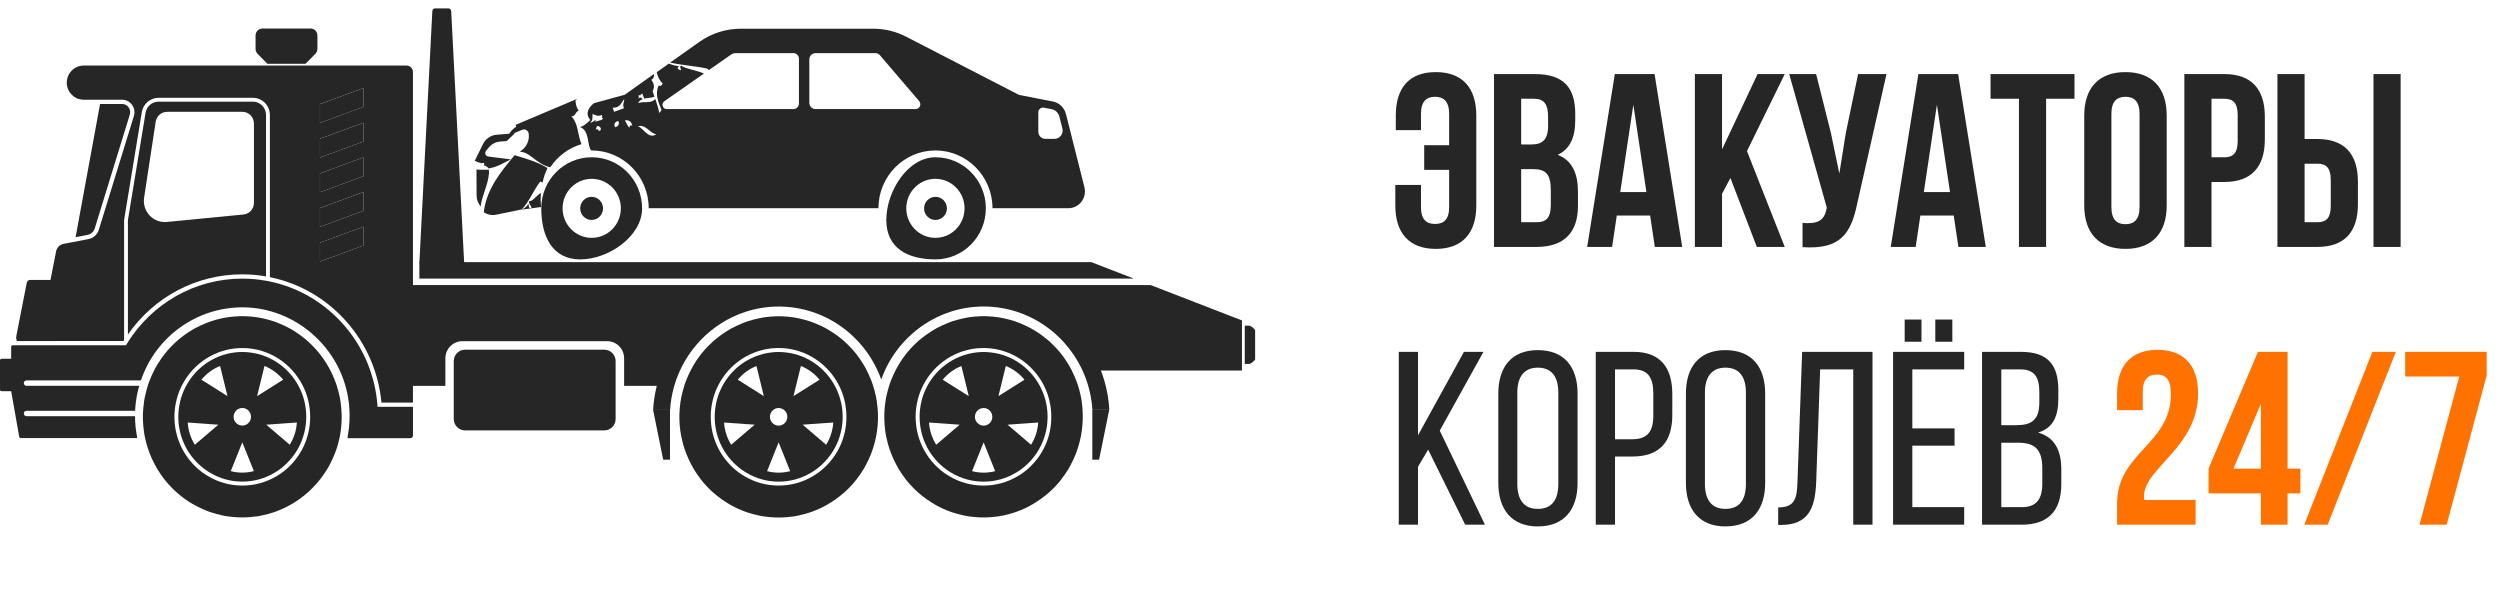 <svg width="243" height="58" viewBox="0 0 243 58" fill="none" xmlns="http://www.w3.org/2000/svg">
<path d="M135.624 17.976V19.968C135.624 22.656 136.968 24.192 139.56 24.192C142.152 24.192 143.496 22.656 143.496 19.968V11.232C143.496 8.544 142.152 7.008 139.56 7.008C136.968 7.008 135.672 8.544 135.672 11.232V12.648H138.12V11.064C138.12 9.864 138.648 9.408 139.488 9.408C140.328 9.408 140.856 9.864 140.856 11.064V14.112H138.432V16.512H140.856V20.136C140.856 21.336 140.328 21.768 139.488 21.768C138.648 21.768 138.12 21.336 138.12 20.136V17.976H135.624ZM149.202 7.2H145.218V24H149.37C152.01 24 153.378 22.608 153.378 20.016V18.648C153.378 16.872 152.826 15.6 151.41 15.048C152.586 14.496 153.114 13.392 153.114 11.664V11.064C153.114 8.472 151.938 7.2 149.202 7.2ZM149.034 16.44C150.234 16.44 150.738 16.92 150.738 18.48V19.944C150.738 21.192 150.258 21.6 149.37 21.6H147.858V16.44H149.034ZM149.13 9.6C150.066 9.6 150.474 10.128 150.474 11.328V12.264C150.474 13.608 149.874 14.04 148.89 14.04H147.858V9.6H149.13ZM160.824 7.2H156.96L154.272 24H156.696L157.152 20.952H160.392L160.848 24H163.512L160.824 7.2ZM158.76 10.176L160.032 18.672H157.488L158.76 10.176ZM170.765 24H173.477L169.805 14.688L173.477 7.2H170.837L167.381 14.52V7.2H164.741V24H167.381V18.84L168.197 17.304L170.765 24ZM183.367 7.2H180.607L179.407 12.96L178.783 16.872L177.967 12.936L176.527 7.2H173.911L177.559 20.16L177.535 20.304C177.319 21.528 176.551 21.768 175.207 21.672V24.024C178.879 24.264 179.911 22.752 180.535 19.728L183.367 7.2ZM190.332 7.2H186.468L183.78 24H186.204L186.66 20.952H189.9L190.356 24H193.02L190.332 7.2ZM188.268 10.176L189.54 18.672H186.996L188.268 10.176ZM193.481 9.6H196.241V24H198.881V9.6H201.641V7.2H193.481V9.6ZM205.228 11.064C205.228 9.864 205.756 9.408 206.596 9.408C207.436 9.408 207.964 9.864 207.964 11.064V20.136C207.964 21.336 207.436 21.792 206.596 21.792C205.756 21.792 205.228 21.336 205.228 20.136V11.064ZM202.588 19.968C202.588 22.656 204.004 24.192 206.596 24.192C209.188 24.192 210.604 22.656 210.604 19.968V11.232C210.604 8.544 209.188 7.008 206.596 7.008C204.004 7.008 202.588 8.544 202.588 11.232V19.968ZM216.207 7.2H212.319V24H214.959V17.688H216.207C218.847 17.688 220.143 16.224 220.143 13.536V11.352C220.143 8.664 218.847 7.2 216.207 7.2ZM216.207 9.6C217.047 9.6 217.503 9.984 217.503 11.184V13.704C217.503 14.904 217.047 15.288 216.207 15.288H214.959V9.6H216.207ZM225.254 24C227.894 24 229.19 22.536 229.19 19.848V17.664C229.19 14.976 227.894 13.512 225.254 13.512H224.006V7.2H221.366V24H225.254ZM224.006 21.6V15.912H225.254C226.094 15.912 226.55 16.296 226.55 17.496V20.016C226.55 21.216 226.094 21.6 225.254 21.6H224.006ZM233.342 24V7.2H230.702V24H233.342ZM142.416 51H144.336L139.944 41.856L144.192 34.2H142.296L137.832 42.312V34.2H135.96V51H137.832V45.36L138.816 43.704L142.416 51ZM145.636 46.944C145.636 49.488 146.908 51.168 149.476 51.168C152.068 51.168 153.34 49.488 153.34 46.944V38.256C153.34 35.688 152.068 34.032 149.476 34.032C146.908 34.032 145.636 35.688 145.636 38.256V46.944ZM147.484 38.16C147.484 36.648 148.132 35.736 149.476 35.736C150.844 35.736 151.468 36.648 151.468 38.16V47.04C151.468 48.576 150.844 49.464 149.476 49.464C148.132 49.464 147.484 48.576 147.484 47.04V38.16ZM155.108 34.2V51H156.98V44.376H158.636C161.3 44.376 162.548 42.984 162.548 40.32V38.304C162.548 35.76 161.42 34.2 158.78 34.2H155.108ZM156.98 42.696V35.904H158.78C160.148 35.904 160.7 36.672 160.7 38.208V40.44C160.7 42.048 160.028 42.696 158.636 42.696H156.98ZM163.871 46.944C163.871 49.488 165.143 51.168 167.711 51.168C170.303 51.168 171.575 49.488 171.575 46.944V38.256C171.575 35.688 170.303 34.032 167.711 34.032C165.143 34.032 163.871 35.688 163.871 38.256V46.944ZM165.719 38.16C165.719 36.648 166.367 35.736 167.711 35.736C169.079 35.736 169.703 36.648 169.703 38.16V47.04C169.703 48.576 169.079 49.464 167.711 49.464C166.367 49.464 165.719 48.576 165.719 47.04V38.16ZM180.135 35.904V51H182.007V34.2H175.167L174.711 46.92C174.663 48.528 174.399 49.32 172.839 49.32V51.024H173.151C175.719 51 176.439 49.488 176.535 46.824L176.919 35.904H180.135ZM185.135 31.056V33.216H186.767V31.056H185.135ZM188.111 31.056V33.216H189.767V31.056H188.111ZM185.879 41.64V35.904H190.919V34.2H184.007V51H190.919V49.296H185.879V43.32H189.983V41.64H185.879ZM192.655 34.2V51H196.519C199.135 51 200.359 49.584 200.359 47.064V45.648C200.359 43.8 199.735 42.504 198.103 42.048C199.567 41.592 200.071 40.488 200.071 38.712V37.92C200.071 35.448 199.039 34.2 196.423 34.2H192.655ZM194.527 41.328V35.904H196.375C197.719 35.904 198.223 36.624 198.223 38.112V39.096C198.223 40.848 197.455 41.328 195.967 41.328H194.527ZM194.527 49.296V43.032H196.159C197.767 43.032 198.511 43.656 198.511 45.528V47.016C198.511 48.576 197.887 49.296 196.519 49.296H194.527Z" fill="#262626"/>
<path d="M211.012 38.328C211.012 43.176 205.78 43.992 205.78 48.936V51H213.412V48.6H208.42C208.396 48.48 208.396 48.36 208.396 48.24C208.396 45.48 213.652 43.512 213.652 38.232C213.652 35.544 212.308 34.008 209.716 34.008C207.124 34.008 205.78 35.544 205.78 38.232V39.864H208.276V38.064C208.276 36.864 208.804 36.408 209.644 36.408C210.484 36.408 211.012 36.816 211.012 38.328ZM214.672 47.952H219.76V51H222.352V47.952H223.6V45.552H222.352V34.2H219.472L214.672 45.552V47.952ZM217.096 45.552L219.76 39.24V45.552H217.096ZM223.972 51H226.252L232.876 34.2H230.596L223.972 51ZM233.784 34.2V36.6H239.04L235.176 51H237.816L241.704 36.504V34.2H233.784Z" fill="#FF7200"/>
<path d="M121.368 31.653H120.992V35.377H121.368C121.601 35.377 121.79 35.186 121.998 34.949V32.078C121.79 31.845 121.601 31.653 121.368 31.653Z" fill="#262626"/>
<path d="M9.21 22.203L12.617 11.144C12.694 10.896 12.65 10.638 12.501 10.431C12.351 10.225 12.118 10.107 11.867 10.107H9.727L7.348 23.052L8.095 22.912L8.517 22.831C8.845 22.764 9.112 22.524 9.21 22.203Z" fill="#262626"/>
<path d="M101.293 37.96C100.407 35.941 98.508 34.483 96.249 34.25C96.038 34.228 95.823 34.213 95.604 34.213C95.389 34.213 95.17 34.224 94.963 34.25C92.703 34.486 90.804 35.945 89.919 37.96C89.744 38.355 89.609 38.765 89.522 39.204C89.434 39.621 89.387 40.064 89.387 40.515C89.387 42.375 90.181 44.051 91.449 45.199C91.77 45.49 92.113 45.745 92.488 45.963C93.406 46.506 94.463 46.816 95.604 46.816C96.737 46.816 97.802 46.506 98.716 45.967C99.092 45.749 99.442 45.494 99.762 45.199C101.027 44.051 101.825 42.375 101.825 40.515C101.825 40.064 101.778 39.617 101.69 39.197C101.595 38.765 101.464 38.355 101.293 37.96ZM95.608 39.658C96.074 39.658 96.453 40.046 96.453 40.515C96.453 40.987 96.074 41.371 95.608 41.371C95.145 41.371 94.762 40.987 94.762 40.515C94.762 40.046 95.141 39.658 95.608 39.658ZM90.998 43.228C90.589 42.578 90.349 41.836 90.301 41.068L93.279 41.279L90.998 43.228ZM91.632 36.908C92.113 36.318 92.743 35.856 93.447 35.575L94.165 38.503L91.632 36.908ZM95.608 45.941C95.232 45.941 94.853 45.893 94.485 45.797L95.608 42.995L96.73 45.797C96.362 45.893 95.983 45.941 95.608 45.941ZM97.765 35.575C98.472 35.856 99.092 36.318 99.58 36.908L97.047 38.503L97.765 35.575ZM100.218 43.228L97.936 41.279L100.914 41.068C100.863 41.836 100.63 42.578 100.218 43.228Z" fill="#262626"/>
<path d="M105.125 42.203C105.121 42.215 105.121 42.226 105.117 42.238C105.117 42.23 105.121 42.226 105.121 42.219C105.121 42.211 105.125 42.207 105.125 42.203Z" fill="#262626"/>
<path d="M105.159 39.158H105.163C105.152 39.084 105.141 39.014 105.13 38.94C105.13 38.936 105.13 38.932 105.13 38.929C105.126 38.907 105.122 38.877 105.119 38.851C105.108 38.774 105.09 38.7 105.075 38.63C105.075 38.626 105.075 38.626 105.075 38.623C105.068 38.578 105.057 38.53 105.05 38.486H105.046C105.05 38.508 105.053 38.53 105.06 38.552C105.057 38.53 105.05 38.508 105.046 38.482C104.977 38.146 104.893 37.818 104.791 37.497V37.493C104.754 37.382 104.718 37.282 104.681 37.172C104.671 37.153 104.667 37.131 104.66 37.12C104.641 37.065 104.619 37.013 104.601 36.965C104.59 36.924 104.576 36.888 104.558 36.851L104.554 36.854C104.426 36.537 104.288 36.223 104.135 35.924C104.131 35.92 104.131 35.917 104.131 35.917C104.127 35.909 104.12 35.902 104.117 35.895C104.069 35.806 104.022 35.714 103.974 35.629C103.92 35.544 103.869 35.455 103.821 35.374C103.818 35.359 103.807 35.344 103.8 35.334C103.621 35.045 103.428 34.765 103.224 34.495C103.213 34.484 103.205 34.473 103.195 34.459C103.154 34.407 103.114 34.352 103.074 34.307C103.052 34.281 103.031 34.252 103.009 34.23C102.987 34.193 102.958 34.167 102.936 34.141C102.896 34.097 102.859 34.056 102.823 34.012C102.812 33.997 102.797 33.986 102.786 33.968C102.557 33.717 102.32 33.477 102.072 33.248C102.032 33.218 101.996 33.181 101.959 33.141C101.919 33.115 101.883 33.082 101.846 33.048C101.835 33.041 101.828 33.03 101.817 33.023C101.73 32.953 101.638 32.882 101.551 32.809C101.289 32.602 101.015 32.403 100.727 32.222C100.687 32.2 100.658 32.177 100.618 32.159C100.556 32.122 100.498 32.085 100.436 32.044C100.363 32 100.286 31.963 100.213 31.919C100.192 31.904 100.166 31.889 100.144 31.878H100.137C99.842 31.72 99.539 31.579 99.226 31.454V31.45C99.124 31.406 99.018 31.365 98.912 31.325C98.909 31.325 98.909 31.325 98.909 31.325C98.803 31.288 98.705 31.251 98.595 31.21H98.592C98.271 31.107 97.95 31.022 97.619 30.952V30.944C97.597 30.941 97.571 30.937 97.546 30.933C97.458 30.919 97.374 30.896 97.287 30.885C97.28 30.878 97.272 30.878 97.269 30.878C97.163 30.863 97.058 30.848 96.948 30.826C96.624 30.778 96.285 30.753 95.95 30.738C95.833 30.738 95.72 30.734 95.611 30.734C95.498 30.734 95.388 30.738 95.275 30.738C94.933 30.753 94.601 30.782 94.269 30.826C94.168 30.845 94.062 30.863 93.956 30.878C93.949 30.878 93.942 30.878 93.938 30.885C93.85 30.896 93.759 30.915 93.675 30.933L93.606 30.944V30.952C93.275 31.022 92.947 31.107 92.63 31.21C92.63 31.21 92.63 31.21 92.626 31.21C92.52 31.251 92.415 31.288 92.312 31.325C92.203 31.365 92.101 31.406 91.992 31.45L91.999 31.454C91.682 31.583 91.372 31.72 91.081 31.878C91.059 31.886 91.033 31.901 91.011 31.919C90.939 31.963 90.862 32 90.789 32.044C90.724 32.085 90.662 32.122 90.6 32.159C90.57 32.177 90.53 32.2 90.498 32.222C90.213 32.403 89.933 32.602 89.667 32.809C89.579 32.882 89.488 32.953 89.408 33.023C89.397 33.03 89.39 33.041 89.371 33.048C89.331 33.085 89.302 33.115 89.262 33.141C89.222 33.181 89.189 33.207 89.149 33.248C88.898 33.473 88.657 33.717 88.435 33.968C88.42 33.982 88.413 33.993 88.395 34.012C88.355 34.056 88.326 34.097 88.285 34.141C88.26 34.167 88.234 34.197 88.209 34.23C88.191 34.252 88.165 34.281 88.147 34.307C88.103 34.355 88.063 34.411 88.023 34.459C88.016 34.47 88.008 34.481 87.998 34.495C87.793 34.765 87.597 35.042 87.418 35.334C87.411 35.341 87.404 35.356 87.396 35.374C87.345 35.455 87.291 35.544 87.247 35.629C87.196 35.714 87.152 35.806 87.105 35.895C87.097 35.902 87.094 35.909 87.09 35.917C87.087 35.917 87.087 35.92 87.087 35.924C86.93 36.227 86.784 36.529 86.66 36.851C86.642 36.888 86.631 36.924 86.609 36.965C86.594 37.017 86.573 37.068 86.555 37.12C86.551 37.131 86.54 37.15 86.536 37.172C86.493 37.282 86.463 37.382 86.423 37.493L86.427 37.497C86.325 37.818 86.237 38.146 86.165 38.482H86.161C86.139 38.593 86.117 38.704 86.095 38.818C86.095 38.829 86.095 38.837 86.092 38.848C86.088 38.873 86.088 38.903 86.084 38.925C86.07 39.003 86.059 39.077 86.044 39.15H86.048C86.001 39.486 85.968 39.822 85.96 40.169H85.957V40.346C85.957 40.402 85.953 40.457 85.953 40.512C85.953 40.564 85.953 40.608 85.957 40.664V40.856H85.96C85.968 41.199 86.001 41.539 86.044 41.871C86.044 41.875 86.044 41.878 86.048 41.882C86.062 41.989 86.073 42.092 86.095 42.196V42.211C86.099 42.214 86.099 42.218 86.099 42.229C86.117 42.332 86.143 42.439 86.161 42.546H86.165C86.237 42.882 86.318 43.207 86.423 43.532C86.445 43.606 86.474 43.676 86.496 43.753C86.511 43.783 86.518 43.82 86.536 43.857C86.543 43.894 86.562 43.931 86.576 43.968C86.602 44.038 86.631 44.104 86.66 44.178C86.784 44.495 86.926 44.798 87.087 45.101V45.105C87.134 45.189 87.178 45.282 87.229 45.367C87.236 45.378 87.24 45.389 87.247 45.404C87.251 45.415 87.258 45.422 87.261 45.433C87.309 45.511 87.356 45.592 87.404 45.673C87.411 45.677 87.415 45.688 87.418 45.695C87.597 45.983 87.793 46.267 87.998 46.533V46.537C88.023 46.574 88.06 46.611 88.089 46.655C88.125 46.696 88.154 46.736 88.191 46.773C88.194 46.784 88.202 46.791 88.209 46.803C88.282 46.884 88.355 46.972 88.431 47.057C88.654 47.312 88.894 47.556 89.142 47.781C89.226 47.858 89.31 47.932 89.401 48.002C89.408 48.013 89.415 48.021 89.43 48.028C89.459 48.058 89.495 48.083 89.525 48.109C89.568 48.15 89.612 48.179 89.656 48.22V48.216C89.922 48.427 90.199 48.622 90.487 48.803V48.807C90.494 48.811 90.509 48.822 90.523 48.829C90.589 48.87 90.654 48.907 90.72 48.944C90.738 48.958 90.76 48.966 90.778 48.984C90.8 48.999 90.826 49.006 90.847 49.025C90.92 49.069 90.993 49.106 91.066 49.147C91.066 49.15 91.07 49.15 91.07 49.15C91.365 49.313 91.668 49.457 91.981 49.586C91.996 49.59 92.01 49.593 92.025 49.597C92.116 49.638 92.207 49.674 92.302 49.708C92.404 49.748 92.506 49.778 92.611 49.818C92.615 49.818 92.619 49.818 92.619 49.818C92.936 49.929 93.264 50.007 93.595 50.081V50.084C93.672 50.103 93.748 50.114 93.832 50.132C93.861 50.136 93.898 50.143 93.927 50.151C93.949 50.154 93.974 50.158 94.004 50.162C94.069 50.173 94.138 50.18 94.208 50.199C94.226 50.199 94.237 50.202 94.259 50.202C94.59 50.25 94.922 50.276 95.264 50.291C95.377 50.295 95.487 50.294 95.6 50.294C95.713 50.294 95.822 50.295 95.939 50.291C96.274 50.276 96.613 50.247 96.937 50.202C96.955 50.202 96.977 50.199 96.992 50.199C97.061 50.184 97.13 50.176 97.2 50.162C97.222 50.158 97.254 50.154 97.276 50.151C97.305 50.143 97.342 50.136 97.371 50.132C97.444 50.117 97.524 50.106 97.608 50.084V50.081C97.932 50.007 98.26 49.929 98.581 49.818C98.584 49.818 98.584 49.818 98.588 49.818C98.694 49.778 98.799 49.748 98.901 49.708C98.989 49.678 99.084 49.638 99.178 49.597C99.186 49.593 99.2 49.59 99.215 49.586C99.528 49.457 99.831 49.316 100.133 49.15C100.133 49.15 100.133 49.15 100.133 49.147C100.206 49.106 100.279 49.069 100.352 49.025C100.374 49.01 100.403 49.003 100.425 48.984C100.443 48.969 100.465 48.962 100.483 48.944C100.545 48.907 100.611 48.87 100.673 48.829C100.687 48.822 100.698 48.811 100.716 48.807V48.803C101.001 48.622 101.278 48.427 101.54 48.216V48.22C101.587 48.179 101.627 48.15 101.671 48.109C101.711 48.083 101.74 48.058 101.777 48.028C101.784 48.021 101.795 48.013 101.806 48.002C101.89 47.932 101.977 47.858 102.061 47.781C102.313 47.556 102.546 47.312 102.775 47.057C102.848 46.972 102.925 46.884 102.994 46.803C103.001 46.791 103.009 46.784 103.016 46.773C103.052 46.736 103.082 46.696 103.111 46.651C103.14 46.611 103.173 46.574 103.205 46.537L103.198 46.533C103.41 46.267 103.603 45.987 103.781 45.695C103.789 45.688 103.792 45.677 103.8 45.673C103.847 45.595 103.891 45.514 103.938 45.433C103.942 45.422 103.949 45.415 103.956 45.404C103.96 45.392 103.964 45.381 103.974 45.367C104.022 45.282 104.069 45.189 104.117 45.105L104.113 45.101C104.27 44.798 104.419 44.495 104.543 44.178C104.572 44.104 104.598 44.038 104.623 43.968C104.638 43.931 104.649 43.894 104.667 43.857C104.674 43.827 104.689 43.787 104.696 43.753C104.725 43.683 104.751 43.606 104.773 43.532C104.875 43.207 104.962 42.882 105.031 42.546C105.035 42.535 105.039 42.52 105.039 42.51C105.035 42.52 105.035 42.535 105.031 42.546H105.035C105.042 42.51 105.05 42.473 105.057 42.436C105.06 42.417 105.064 42.402 105.068 42.388L105.079 42.329C105.079 42.318 105.082 42.31 105.082 42.303C105.086 42.277 105.093 42.251 105.097 42.229C105.093 42.251 105.09 42.273 105.082 42.295C105.086 42.273 105.09 42.251 105.093 42.229C105.097 42.221 105.097 42.214 105.097 42.211V42.196C105.115 42.092 105.137 41.989 105.152 41.882V41.874V41.871V41.874V41.871C105.199 41.539 105.224 41.199 105.239 40.856C105.239 40.793 105.243 40.73 105.243 40.664V40.346C105.243 40.284 105.239 40.224 105.239 40.169C105.235 39.826 105.203 39.494 105.159 39.158ZM100.006 45.488C99.671 45.798 99.295 46.072 98.901 46.297C97.928 46.873 96.802 47.197 95.596 47.197C94.386 47.197 93.26 46.873 92.294 46.297C91.897 46.072 91.525 45.795 91.19 45.488C89.842 44.259 89 42.487 89 40.512C89 40.036 89.047 39.571 89.146 39.121C89.237 38.659 89.379 38.22 89.565 37.803C90.498 35.666 92.513 34.115 94.911 33.861C95.13 33.838 95.359 33.831 95.589 33.831C95.822 33.831 96.052 33.838 96.274 33.861C98.668 34.115 100.687 35.662 101.62 37.803C101.81 38.22 101.948 38.659 102.039 39.117C102.141 39.567 102.185 40.036 102.185 40.512C102.196 42.491 101.354 44.263 100.006 45.488ZM105.13 38.962C105.13 38.958 105.13 38.951 105.13 38.947C105.13 38.958 105.133 38.969 105.133 38.977C105.133 38.973 105.13 38.969 105.13 38.962Z" fill="#262626"/>
<path d="M81.371 37.96C80.486 35.941 78.587 34.483 76.327 34.25C76.12 34.228 75.901 34.213 75.682 34.213C75.467 34.213 75.252 34.224 75.041 34.25C72.781 34.486 70.883 35.945 70.004 37.96C69.829 38.355 69.695 38.765 69.607 39.204C69.52 39.621 69.469 40.064 69.469 40.515C69.469 42.375 70.263 44.051 71.535 45.199C71.852 45.49 72.198 45.745 72.574 45.963C73.489 46.506 74.549 46.816 75.686 46.816C76.827 46.816 77.883 46.506 78.802 45.967C79.177 45.749 79.527 45.494 79.844 45.199C81.109 44.051 81.907 42.375 81.907 40.515C81.907 40.064 81.859 39.617 81.772 39.197C81.674 38.765 81.543 38.355 81.371 37.96ZM75.682 39.658C76.149 39.658 76.528 40.046 76.528 40.515C76.528 40.987 76.149 41.371 75.682 41.371C75.219 41.371 74.837 40.987 74.837 40.515C74.837 40.046 75.219 39.658 75.682 39.658ZM71.072 43.228C70.668 42.578 70.427 41.836 70.38 41.068L73.354 41.279L71.072 43.228ZM71.714 36.908C72.195 36.318 72.822 35.856 73.529 35.575L74.243 38.503L71.714 36.908ZM75.686 45.941C75.307 45.941 74.928 45.893 74.567 45.797H74.56L75.682 42.995L76.805 45.797C76.437 45.893 76.061 45.941 75.686 45.941ZM77.847 35.575C78.554 35.856 79.174 36.318 79.662 36.908L77.126 38.503L77.847 35.575ZM80.3 43.228L78.018 41.279L80.992 41.068C80.945 41.836 80.708 42.578 80.3 43.228Z" fill="#262626"/>
<path d="M85.25 41.889C85.25 41.885 85.25 41.881 85.254 41.874C85.254 41.881 85.254 41.885 85.25 41.889Z" fill="#262626"/>
<path d="M85.241 39.157V39.154C85.241 39.146 85.241 39.139 85.237 39.132C85.241 39.139 85.241 39.15 85.241 39.157H85.248C85.241 39.113 85.234 39.065 85.226 39.021C85.223 38.995 85.219 38.962 85.215 38.932C85.208 38.91 85.204 38.881 85.201 38.855C85.201 38.836 85.194 38.822 85.19 38.803C85.194 38.822 85.197 38.836 85.201 38.855C85.201 38.844 85.197 38.833 85.197 38.825C85.179 38.715 85.153 38.6 85.132 38.489H85.128C85.128 38.497 85.132 38.504 85.132 38.511C85.132 38.504 85.128 38.497 85.128 38.489C85.055 38.154 84.975 37.825 84.869 37.504V37.5C84.84 37.389 84.8 37.29 84.76 37.179C84.753 37.16 84.749 37.138 84.738 37.127C84.72 37.072 84.698 37.02 84.683 36.972C84.669 36.932 84.654 36.895 84.64 36.858L84.632 36.861C84.508 36.544 84.366 36.23 84.213 35.931C84.21 35.928 84.21 35.924 84.21 35.924C84.206 35.916 84.202 35.909 84.199 35.902C84.151 35.813 84.097 35.721 84.053 35.636C84.002 35.551 83.947 35.462 83.903 35.381C83.896 35.367 83.885 35.352 83.882 35.341H83.878C83.699 35.053 83.506 34.772 83.302 34.503C83.295 34.492 83.284 34.481 83.277 34.466C83.233 34.414 83.196 34.359 83.153 34.314C83.131 34.289 83.109 34.259 83.087 34.237C83.065 34.2 83.036 34.174 83.014 34.148C82.974 34.104 82.941 34.063 82.901 34.019C82.89 34.004 82.879 33.993 82.865 33.975C82.635 33.724 82.398 33.484 82.15 33.255C82.11 33.225 82.078 33.189 82.037 33.148C81.997 33.122 81.965 33.089 81.924 33.056L81.899 33.03C81.812 32.96 81.721 32.89 81.637 32.816C81.371 32.609 81.094 32.41 80.806 32.229C80.769 32.207 80.737 32.184 80.7 32.166C80.638 32.129 80.576 32.092 80.514 32.052C80.441 32.007 80.368 31.97 80.292 31.926C80.27 31.911 80.245 31.897 80.223 31.886C79.924 31.727 79.621 31.587 79.308 31.461V31.457C79.202 31.413 79.1 31.372 78.995 31.332H78.987C78.885 31.295 78.783 31.258 78.674 31.217C78.674 31.217 78.674 31.217 78.67 31.217C78.353 31.114 78.029 31.029 77.697 30.959V30.952L77.628 30.941C77.54 30.926 77.453 30.904 77.365 30.893C77.362 30.885 77.351 30.885 77.347 30.885C77.245 30.87 77.139 30.856 77.03 30.834C76.702 30.785 76.367 30.76 76.032 30.745C75.919 30.745 75.798 30.741 75.689 30.741C75.576 30.741 75.467 30.745 75.354 30.745C75.015 30.76 74.683 30.789 74.352 30.834C74.246 30.852 74.14 30.87 74.034 30.885C74.027 30.885 74.024 30.885 74.02 30.893C73.933 30.904 73.841 30.922 73.757 30.941L73.688 30.952V30.959C73.357 31.029 73.029 31.114 72.708 31.217C72.708 31.217 72.708 31.217 72.704 31.217C72.602 31.258 72.497 31.295 72.391 31.332C72.282 31.372 72.183 31.413 72.074 31.457L72.078 31.461C71.764 31.59 71.454 31.727 71.163 31.886C71.137 31.893 71.112 31.908 71.09 31.926C71.017 31.97 70.944 32.007 70.868 32.052C70.802 32.092 70.744 32.129 70.682 32.166C70.645 32.184 70.612 32.207 70.576 32.229C70.292 32.41 70.015 32.609 69.749 32.816C69.661 32.89 69.57 32.96 69.486 33.03C69.475 33.037 69.468 33.048 69.461 33.056C69.421 33.093 69.384 33.122 69.348 33.148C69.308 33.189 69.271 33.214 69.231 33.255C68.98 33.48 68.739 33.724 68.517 33.975C68.506 33.99 68.495 34.001 68.477 34.019C68.44 34.063 68.408 34.104 68.371 34.148C68.342 34.174 68.317 34.204 68.291 34.237C68.273 34.259 68.247 34.289 68.229 34.314C68.185 34.362 68.145 34.418 68.109 34.466C68.098 34.477 68.091 34.488 68.083 34.503C67.876 34.772 67.679 35.049 67.5 35.341C67.493 35.348 67.489 35.363 67.478 35.381C67.427 35.462 67.376 35.551 67.332 35.636C67.278 35.721 67.231 35.813 67.187 35.902C67.183 35.909 67.18 35.916 67.172 35.924C67.172 35.924 67.169 35.928 67.169 35.931C67.012 36.234 66.87 36.537 66.742 36.858C66.728 36.895 66.717 36.932 66.698 36.972C66.677 37.024 66.655 37.076 66.636 37.127C66.633 37.138 66.626 37.157 66.618 37.179C66.578 37.29 66.545 37.389 66.505 37.5L66.513 37.504C66.407 37.825 66.319 38.154 66.25 38.489H66.246C66.228 38.6 66.203 38.711 66.185 38.825C66.181 38.836 66.181 38.844 66.181 38.855C66.174 38.881 66.17 38.91 66.166 38.932C66.152 39.01 66.144 39.084 66.126 39.157H66.13C66.09 39.493 66.053 39.829 66.042 40.176H66.039V40.353C66.039 40.409 66.035 40.464 66.035 40.52C66.035 40.571 66.039 40.616 66.039 40.671V40.863H66.042C66.053 41.206 66.082 41.546 66.126 41.878C66.126 41.882 66.126 41.885 66.13 41.889C66.144 41.996 66.159 42.099 66.181 42.203C66.181 42.207 66.181 42.214 66.185 42.218V42.236C66.203 42.34 66.228 42.447 66.246 42.554H66.25C66.319 42.889 66.403 43.214 66.505 43.539C66.527 43.613 66.56 43.683 66.582 43.761C66.593 43.79 66.604 43.827 66.618 43.864C66.633 43.901 66.647 43.938 66.662 43.975C66.684 44.045 66.717 44.111 66.742 44.185C66.87 44.503 67.008 44.805 67.169 45.108V45.112C67.216 45.197 67.26 45.289 67.314 45.374C67.318 45.385 67.322 45.396 67.332 45.411C67.336 45.422 67.34 45.429 67.344 45.44C67.391 45.518 67.445 45.599 67.489 45.68C67.493 45.684 67.496 45.695 67.5 45.702C67.679 45.99 67.876 46.275 68.083 46.54V46.544C68.109 46.581 68.142 46.618 68.174 46.662C68.204 46.703 68.24 46.743 68.269 46.78C68.273 46.791 68.284 46.799 68.287 46.81C68.36 46.891 68.437 46.98 68.51 47.064C68.732 47.319 68.972 47.563 69.22 47.788C69.304 47.865 69.392 47.939 69.479 48.009C69.486 48.02 69.497 48.028 69.508 48.035C69.545 48.065 69.574 48.091 69.61 48.116C69.658 48.157 69.698 48.187 69.742 48.227V48.224C70.007 48.434 70.281 48.63 70.569 48.81V48.814C70.58 48.818 70.591 48.829 70.609 48.836C70.674 48.877 70.74 48.914 70.806 48.951C70.824 48.965 70.842 48.973 70.86 48.991C70.882 49.006 70.908 49.013 70.93 49.032C71.006 49.076 71.075 49.113 71.148 49.154C71.156 49.157 71.156 49.157 71.156 49.157C71.451 49.32 71.753 49.464 72.067 49.593C72.078 49.597 72.092 49.6 72.11 49.604C72.201 49.645 72.293 49.682 72.384 49.715C72.489 49.755 72.588 49.785 72.693 49.825C72.697 49.825 72.701 49.825 72.701 49.825C73.021 49.936 73.349 50.014 73.681 50.088V50.091C73.754 50.11 73.834 50.121 73.914 50.139C73.951 50.143 73.98 50.15 74.016 50.158C74.038 50.161 74.064 50.165 74.089 50.169C74.158 50.18 74.224 50.187 74.293 50.206C74.311 50.206 74.33 50.209 74.348 50.209C74.68 50.257 75.011 50.283 75.35 50.298C75.463 50.302 75.572 50.302 75.685 50.302C75.798 50.302 75.919 50.302 76.028 50.298C76.363 50.283 76.698 50.254 77.026 50.209C77.045 50.209 77.067 50.206 77.078 50.206C77.147 50.191 77.216 50.184 77.289 50.169C77.311 50.165 77.34 50.161 77.362 50.158C77.391 50.15 77.427 50.143 77.457 50.139C77.533 50.124 77.61 50.114 77.693 50.091V50.088C78.021 50.014 78.349 49.936 78.666 49.825C78.67 49.825 78.674 49.825 78.674 49.825C78.779 49.785 78.885 49.755 78.991 49.715C79.078 49.685 79.173 49.645 79.264 49.604C79.272 49.6 79.286 49.597 79.304 49.593C79.618 49.464 79.924 49.324 80.219 49.157C80.219 49.157 80.219 49.157 80.219 49.154C80.292 49.113 80.368 49.076 80.438 49.032C80.463 49.017 80.489 49.01 80.51 48.991C80.529 48.977 80.551 48.969 80.569 48.951C80.634 48.914 80.7 48.877 80.762 48.836C80.773 48.829 80.787 48.818 80.802 48.814V48.81C81.086 48.63 81.367 48.434 81.629 48.224L81.633 48.227C81.677 48.187 81.717 48.157 81.76 48.116C81.797 48.091 81.83 48.065 81.863 48.035C81.874 48.028 81.881 48.02 81.899 48.009C81.983 47.939 82.067 47.865 82.15 47.788C82.406 47.563 82.642 47.319 82.865 47.064C82.941 46.98 83.014 46.891 83.083 46.81C83.094 46.799 83.098 46.791 83.105 46.78C83.142 46.743 83.171 46.703 83.207 46.658C83.233 46.618 83.269 46.581 83.299 46.544L83.295 46.54C83.502 46.275 83.696 45.994 83.874 45.702H83.878C83.882 45.695 83.889 45.684 83.892 45.68C83.94 45.603 83.984 45.521 84.031 45.44C84.035 45.429 84.046 45.422 84.049 45.411C84.053 45.4 84.056 45.389 84.067 45.374C84.115 45.289 84.162 45.197 84.21 45.112L84.206 45.108C84.363 44.805 84.512 44.503 84.64 44.185C84.665 44.111 84.691 44.045 84.716 43.975C84.731 43.938 84.745 43.901 84.76 43.864C84.771 43.834 84.782 43.794 84.796 43.761C84.822 43.691 84.847 43.613 84.869 43.539C84.975 43.214 85.062 42.889 85.132 42.554C85.142 42.495 85.153 42.432 85.164 42.373C85.172 42.328 85.183 42.28 85.19 42.236C85.19 42.232 85.19 42.232 85.19 42.229C85.19 42.225 85.19 42.221 85.194 42.214C85.194 42.21 85.194 42.207 85.197 42.199C85.197 42.207 85.194 42.218 85.194 42.225C85.194 42.214 85.197 42.207 85.197 42.199C85.215 42.096 85.237 41.992 85.248 41.885V41.874C85.296 41.542 85.325 41.203 85.336 40.859C85.336 40.797 85.339 40.734 85.339 40.667V40.35C85.339 40.287 85.336 40.228 85.336 40.173C85.325 39.826 85.288 39.493 85.241 39.157ZM80.091 45.488C79.756 45.798 79.381 46.071 78.991 46.297C78.018 46.873 76.892 47.197 75.682 47.197C74.475 47.197 73.349 46.873 72.38 46.297C71.983 46.071 71.611 45.795 71.276 45.488C69.927 44.259 69.085 42.487 69.085 40.512C69.085 40.036 69.133 39.571 69.231 39.121C69.322 38.659 69.465 38.22 69.65 37.803C70.583 35.666 72.599 34.115 75 33.86C75.215 33.838 75.448 33.831 75.674 33.831C75.911 33.831 76.137 33.838 76.36 33.86C78.758 34.115 80.773 35.662 81.71 37.803C81.895 38.22 82.034 38.659 82.129 39.117C82.223 39.567 82.271 40.036 82.271 40.512C82.282 42.491 81.44 44.263 80.091 45.488Z" fill="#262626"/>
<path d="M29.235 37.96C28.349 35.941 26.454 34.483 24.194 34.247C23.983 34.224 23.768 34.213 23.553 34.213C23.334 34.213 23.119 34.224 22.908 34.247C20.656 34.483 18.75 35.941 17.868 37.96C17.697 38.351 17.558 38.765 17.474 39.2C17.379 39.621 17.332 40.064 17.332 40.511C17.332 42.371 18.127 44.044 19.395 45.195C19.719 45.49 20.062 45.745 20.437 45.959C21.348 46.506 22.416 46.812 23.553 46.812C24.69 46.812 25.75 46.506 26.662 45.963C27.037 45.745 27.387 45.49 27.704 45.195C28.972 44.044 29.767 42.371 29.767 40.511C29.767 40.06 29.719 39.614 29.632 39.193C29.544 38.765 29.406 38.355 29.235 37.96ZM23.553 39.654C24.016 39.654 24.398 40.042 24.398 40.511C24.398 40.983 24.016 41.367 23.553 41.367C23.087 41.367 22.707 40.983 22.707 40.511C22.707 40.046 23.087 39.654 23.553 39.654ZM18.939 43.228C18.531 42.578 18.294 41.836 18.247 41.068L21.221 41.282L18.939 43.228ZM19.577 36.908C20.062 36.318 20.685 35.856 21.392 35.572L22.113 38.503L19.577 36.908ZM24.672 45.793C23.939 45.989 23.167 45.989 22.43 45.793L23.553 42.995L24.675 45.793H24.672ZM25.707 35.572C26.414 35.856 27.041 36.314 27.522 36.908L24.992 38.503L25.707 35.572ZM28.163 43.228L25.882 41.282L28.855 41.068C28.808 41.836 28.571 42.578 28.163 43.228Z" fill="#262626"/>
<path d="M33.202 40.173C33.191 39.826 33.154 39.49 33.114 39.154H33.118C33.107 39.08 33.096 39.003 33.081 38.929C33.085 38.944 33.085 38.958 33.089 38.969C33.085 38.955 33.085 38.94 33.081 38.925C33.078 38.903 33.071 38.873 33.067 38.844C33.063 38.811 33.056 38.781 33.049 38.748C33.056 38.781 33.063 38.811 33.067 38.844C33.067 38.833 33.063 38.822 33.063 38.814C33.045 38.704 33.023 38.589 32.998 38.478H32.994C32.925 38.143 32.834 37.81 32.732 37.493L32.735 37.489C32.699 37.379 32.659 37.275 32.622 37.168C32.619 37.15 32.608 37.131 32.604 37.116C32.586 37.065 32.568 37.013 32.542 36.961C32.528 36.924 32.513 36.884 32.498 36.847C32.371 36.529 32.232 36.223 32.072 35.924C32.072 35.92 32.068 35.913 32.068 35.913C32.065 35.902 32.057 35.898 32.054 35.891C32.006 35.802 31.959 35.71 31.908 35.625C31.861 35.54 31.81 35.455 31.759 35.37C31.748 35.356 31.744 35.341 31.737 35.334C31.555 35.045 31.361 34.765 31.157 34.495C31.146 34.484 31.139 34.473 31.128 34.462C31.092 34.411 31.048 34.359 31.008 34.311C30.99 34.281 30.964 34.256 30.946 34.23C30.917 34.197 30.895 34.167 30.866 34.141C30.829 34.097 30.789 34.056 30.753 34.012C30.742 33.997 30.735 33.982 30.72 33.968C30.494 33.717 30.257 33.477 30.006 33.248C29.969 33.211 29.929 33.181 29.893 33.145C29.856 33.115 29.816 33.082 29.78 33.048C29.769 33.037 29.762 33.03 29.751 33.019C29.667 32.949 29.579 32.879 29.488 32.805C29.222 32.598 28.945 32.399 28.661 32.218C28.628 32.196 28.592 32.174 28.559 32.155C28.497 32.118 28.431 32.078 28.373 32.041C28.297 31.997 28.224 31.956 28.147 31.912C28.125 31.897 28.1 31.882 28.078 31.875C27.783 31.712 27.473 31.576 27.163 31.45L27.167 31.446C27.057 31.402 26.955 31.361 26.85 31.325C26.74 31.288 26.638 31.247 26.536 31.21C26.533 31.21 26.533 31.21 26.533 31.21C26.216 31.107 25.888 31.022 25.556 30.948V30.944C25.534 30.941 25.509 30.933 25.487 30.93C25.403 30.915 25.315 30.896 25.224 30.882C25.221 30.878 25.213 30.878 25.206 30.878C25.104 30.86 24.995 30.845 24.893 30.826C24.561 30.778 24.229 30.749 23.887 30.738C23.774 30.738 23.661 30.734 23.552 30.734C23.439 30.734 23.322 30.738 23.209 30.738C22.874 30.753 22.535 30.782 22.203 30.826C22.101 30.845 21.992 30.86 21.89 30.878C21.886 30.878 21.875 30.878 21.872 30.882C21.784 30.896 21.7 30.915 21.609 30.93C21.587 30.933 21.562 30.941 21.54 30.944V30.948C21.208 31.018 20.884 31.103 20.567 31.21C20.563 31.21 20.563 31.21 20.563 31.21C20.454 31.247 20.352 31.288 20.25 31.325C20.246 31.325 20.246 31.325 20.246 31.325C20.137 31.361 20.035 31.406 19.933 31.446V31.45C19.619 31.579 19.317 31.716 19.018 31.875C18.996 31.886 18.971 31.897 18.949 31.912C18.872 31.956 18.799 31.997 18.723 32.041C18.661 32.078 18.602 32.118 18.541 32.155C18.504 32.174 18.471 32.192 18.431 32.218C18.147 32.399 17.87 32.598 17.604 32.805C17.52 32.875 17.433 32.945 17.342 33.019C17.331 33.03 17.323 33.037 17.312 33.048C17.276 33.082 17.236 33.115 17.199 33.145C17.163 33.181 17.123 33.215 17.087 33.248C16.835 33.477 16.602 33.717 16.372 33.968C16.361 33.982 16.35 33.997 16.339 34.012C16.303 34.056 16.263 34.097 16.226 34.141C16.204 34.171 16.175 34.197 16.15 34.23C16.128 34.252 16.106 34.281 16.084 34.311C16.041 34.359 16.004 34.411 15.964 34.462C15.953 34.473 15.946 34.484 15.935 34.495C15.731 34.765 15.538 35.045 15.359 35.334H15.355C15.352 35.344 15.341 35.356 15.334 35.37C15.286 35.455 15.235 35.54 15.184 35.625C15.133 35.71 15.086 35.799 15.038 35.891C15.035 35.902 15.027 35.906 15.024 35.913C15.024 35.913 15.02 35.917 15.02 35.924C14.86 36.223 14.725 36.537 14.601 36.851L14.597 36.847C14.583 36.884 14.568 36.924 14.554 36.961C14.535 37.013 14.517 37.065 14.492 37.116C14.488 37.131 14.477 37.15 14.473 37.168C14.437 37.279 14.397 37.382 14.361 37.489L14.364 37.493C14.262 37.81 14.178 38.143 14.105 38.478H14.102C14.08 38.589 14.054 38.7 14.036 38.814C14.036 38.825 14.033 38.833 14.033 38.844C14.029 38.873 14.022 38.899 14.018 38.925C14.007 39.003 13.996 39.077 13.985 39.154H13.989C13.941 39.49 13.909 39.826 13.894 40.173C13.89 40.228 13.89 40.287 13.89 40.346C13.89 40.402 13.887 40.457 13.887 40.512C13.887 40.564 13.89 40.612 13.89 40.664C13.89 40.73 13.89 40.793 13.894 40.859C13.909 41.199 13.938 41.542 13.982 41.874V41.889C13.996 41.993 14.014 42.096 14.029 42.203C14.033 42.207 14.033 42.214 14.033 42.218C14.033 42.221 14.033 42.229 14.036 42.236C14.054 42.34 14.073 42.45 14.098 42.554C14.167 42.89 14.258 43.218 14.361 43.539H14.357C14.386 43.617 14.408 43.687 14.437 43.761C14.448 43.794 14.455 43.827 14.47 43.864C14.484 43.897 14.499 43.934 14.514 43.975C14.543 44.045 14.565 44.111 14.594 44.182C14.721 44.499 14.863 44.806 15.024 45.105L15.02 45.108C15.068 45.193 15.115 45.282 15.166 45.37C15.169 45.385 15.181 45.392 15.184 45.407C15.188 45.418 15.199 45.426 15.202 45.437C15.25 45.518 15.297 45.599 15.341 45.677C15.345 45.68 15.352 45.691 15.355 45.699H15.359C15.538 45.987 15.727 46.267 15.935 46.533V46.537C15.968 46.574 16 46.614 16.03 46.655C16.062 46.692 16.095 46.736 16.128 46.773C16.139 46.784 16.143 46.791 16.15 46.803C16.219 46.887 16.296 46.972 16.369 47.057C16.595 47.312 16.831 47.556 17.083 47.781C17.167 47.858 17.25 47.932 17.334 48.002C17.345 48.013 17.356 48.021 17.367 48.032C17.4 48.061 17.433 48.083 17.469 48.113C17.513 48.15 17.553 48.183 17.597 48.224L17.6 48.22C17.863 48.434 18.14 48.626 18.424 48.807V48.811C18.439 48.814 18.453 48.825 18.468 48.833C18.53 48.87 18.595 48.91 18.661 48.947C18.679 48.962 18.697 48.969 18.715 48.984C18.737 48.999 18.763 49.006 18.792 49.021C18.861 49.065 18.938 49.106 19.011 49.143C19.011 49.147 19.011 49.147 19.011 49.147C19.309 49.309 19.616 49.449 19.925 49.578C19.94 49.582 19.955 49.59 19.962 49.593C20.057 49.63 20.148 49.671 20.239 49.704C20.341 49.741 20.45 49.774 20.552 49.815C20.552 49.815 20.556 49.815 20.563 49.815C20.88 49.925 21.205 50.003 21.536 50.077V50.081C21.616 50.099 21.689 50.114 21.769 50.128C21.802 50.132 21.835 50.143 21.868 50.147C21.89 50.151 21.919 50.158 21.944 50.162C22.014 50.173 22.087 50.18 22.156 50.195C22.17 50.195 22.189 50.199 22.203 50.199H22.207C22.535 50.247 22.87 50.276 23.209 50.287C23.322 50.291 23.439 50.291 23.552 50.291C23.665 50.291 23.777 50.291 23.887 50.287C24.229 50.272 24.561 50.243 24.893 50.199C24.907 50.199 24.925 50.195 24.944 50.195C25.013 50.18 25.078 50.173 25.148 50.162C25.177 50.158 25.199 50.151 25.224 50.147C25.257 50.143 25.29 50.132 25.323 50.128C25.403 50.114 25.483 50.099 25.556 50.081V50.077C25.888 50.007 26.216 49.925 26.533 49.815C26.533 49.815 26.536 49.815 26.544 49.815C26.646 49.778 26.748 49.745 26.853 49.704C26.948 49.671 27.035 49.634 27.13 49.593C27.145 49.59 27.159 49.582 27.174 49.578C27.487 49.449 27.79 49.309 28.085 49.147C28.085 49.147 28.085 49.147 28.089 49.143C28.158 49.106 28.235 49.062 28.307 49.021C28.329 49.006 28.355 48.999 28.377 48.984C28.395 48.969 28.413 48.962 28.431 48.947C28.497 48.91 28.562 48.87 28.628 48.833C28.643 48.822 28.65 48.814 28.665 48.811V48.807C28.949 48.626 29.226 48.434 29.492 48.22V48.224C29.536 48.187 29.576 48.154 29.623 48.113C29.656 48.083 29.689 48.061 29.721 48.032C29.736 48.021 29.743 48.013 29.754 48.002C29.842 47.932 29.925 47.855 30.013 47.781C30.261 47.552 30.498 47.312 30.724 47.057C30.8 46.972 30.873 46.887 30.95 46.803C30.953 46.791 30.964 46.784 30.968 46.773C31.001 46.736 31.033 46.692 31.066 46.651C31.099 46.614 31.132 46.574 31.161 46.537V46.533C31.365 46.267 31.558 45.987 31.74 45.699C31.744 45.688 31.751 45.68 31.755 45.677C31.802 45.596 31.853 45.514 31.901 45.437C31.904 45.426 31.912 45.418 31.915 45.407C31.919 45.392 31.93 45.385 31.933 45.37C31.985 45.285 32.032 45.197 32.079 45.108V45.105C32.232 44.806 32.378 44.499 32.506 44.182C32.535 44.111 32.56 44.045 32.586 43.975C32.6 43.938 32.615 43.897 32.63 43.864C32.644 43.831 32.651 43.794 32.666 43.761C32.688 43.691 32.717 43.613 32.743 43.539C32.845 43.218 32.928 42.89 33.001 42.554C33.009 42.52 33.016 42.491 33.02 42.458C33.012 42.491 33.009 42.52 33.001 42.554H33.005C33.02 42.491 33.031 42.425 33.041 42.362C33.049 42.321 33.06 42.277 33.067 42.236C33.067 42.221 33.067 42.214 33.071 42.203C33.089 42.1 33.103 41.996 33.118 41.889C33.118 41.886 33.118 41.886 33.122 41.882C33.122 41.886 33.122 41.889 33.122 41.893C33.122 41.889 33.122 41.886 33.122 41.882V41.878C33.169 41.546 33.198 41.206 33.205 40.863C33.209 40.797 33.209 40.734 33.209 40.667C33.209 40.616 33.213 40.568 33.213 40.516C33.213 40.461 33.209 40.405 33.209 40.35C33.205 40.287 33.205 40.232 33.202 40.173ZM27.965 45.488C27.622 45.795 27.254 46.072 26.857 46.297C25.888 46.869 24.758 47.197 23.555 47.197C22.349 47.197 21.223 46.869 20.25 46.297C19.852 46.068 19.484 45.795 19.145 45.488C17.804 44.263 16.955 42.491 16.955 40.516C16.955 40.036 17.006 39.575 17.101 39.124C17.196 38.667 17.338 38.224 17.52 37.807C18.46 35.666 20.476 34.115 22.87 33.864C23.096 33.842 23.318 33.831 23.552 33.831C23.781 33.831 24.011 33.842 24.233 33.864C26.627 34.115 28.643 35.666 29.583 37.807C29.765 38.224 29.907 38.663 30.002 39.117C30.097 39.567 30.148 40.036 30.148 40.516C30.151 42.491 29.306 44.263 27.965 45.488Z" fill="#262626"/>
<path d="M58.737 33.989H45.206C44.597 33.989 44.105 34.488 44.105 35.104V40.722C44.105 41.339 44.597 41.837 45.206 41.837H58.737C59.346 41.837 59.838 41.339 59.838 40.722V35.104C59.838 34.488 59.346 33.989 58.737 33.989Z" fill="#262626"/>
<path d="M23.549 26.666C24.325 26.666 25.101 26.736 25.859 26.865V11.173C25.859 10.457 25.284 9.881 24.584 9.881H15.407C14.781 9.881 14.252 10.335 14.15 10.963L12.434 21.387V32.513C14.985 28.84 19.096 26.666 23.549 26.666ZM14.008 19.209L15.134 11.83C15.218 11.295 15.662 10.889 16.202 10.874C16.213 10.87 16.231 10.87 16.246 10.87H23.563C24.179 10.87 24.682 11.376 24.682 12.007V19.718C24.682 20.305 24.241 20.793 23.673 20.852L23.057 20.907L16.216 21.575C14.886 21.697 13.807 20.538 14.008 19.209Z" fill="#262626"/>
<path d="M63.528 40.069L64.461 44.679H65.124V43.989V39.84H63.477L63.528 40.069Z" fill="#262626"/>
<path d="M106.172 43.989V44.679H106.831L107.768 40.069L107.815 39.84H106.172V43.989Z" fill="#262626"/>
<path d="M26.228 27.359C26.108 27.333 25.981 27.308 25.857 27.289C25.106 27.152 24.337 27.082 23.55 27.082C18.881 27.082 14.778 29.544 12.434 33.251C12.434 33.254 12.431 33.254 12.431 33.258C12.369 33.354 12.307 33.457 12.245 33.557H1.235C1.155 33.557 1.086 33.623 1.086 33.708V34.871H0.149C0.109 34.871 0.073 34.89 0.044 34.916C0.029 34.93 0.022 34.949 0.011 34.967C0.004 34.986 0 35.004 0 35.026V37.872C0 37.894 0.004 37.913 0.011 37.931C0.018 37.95 0.033 37.965 0.044 37.979C0.058 37.99 0.073 38.001 0.091 38.013C0.109 38.02 0.128 38.024 0.149 38.024H1.086L1.691 41.457L1.866 42.45C1.866 42.453 1.866 42.457 1.87 42.461C1.873 42.475 1.88 42.49 1.888 42.505C1.899 42.523 1.913 42.538 1.932 42.549C1.946 42.564 1.968 42.571 1.986 42.575C2.001 42.582 2.015 42.582 2.03 42.582H13.324L13.32 42.461C13.273 42.206 13.233 41.947 13.2 41.689C13.185 41.578 13.174 41.468 13.167 41.357C13.156 41.217 13.145 41.087 13.138 40.955L13.123 40.456H2.577C2.434 40.456 2.314 40.334 2.314 40.19C2.314 40.043 2.434 39.928 2.577 39.928H12.93C12.927 39.991 12.923 40.047 12.923 40.109C12.919 40.135 12.919 40.165 12.919 40.19V40.242C12.916 40.264 12.916 40.29 12.916 40.312V40.441C12.916 40.268 12.919 40.098 12.93 39.928H13.134C13.134 39.906 13.134 39.888 13.138 39.869V39.825C13.145 39.736 13.149 39.633 13.16 39.533C13.214 38.858 13.335 38.193 13.517 37.559L13.535 37.503H2.577C2.431 37.503 2.314 37.381 2.314 37.237C2.314 37.09 2.431 36.975 2.577 36.975H13.699C13.703 36.968 13.706 36.961 13.706 36.949C15.171 32.678 19.173 29.843 23.645 29.873C28.696 29.917 33.083 33.745 33.856 38.78C33.871 38.869 33.882 38.954 33.892 39.039L33.911 39.175C33.911 39.197 33.914 39.22 33.922 39.242C33.922 39.253 33.922 39.268 33.925 39.282L33.951 39.607C33.962 39.751 33.969 39.884 33.973 40.021C33.98 40.135 33.98 40.238 33.98 40.349V40.419C33.98 40.596 33.976 40.777 33.969 40.951C33.965 40.973 33.965 40.988 33.965 40.999C33.958 41.18 33.94 41.364 33.922 41.553L33.907 41.697C33.874 41.959 33.834 42.221 33.787 42.468L33.783 42.509V42.59H39.895C40.03 42.59 40.142 42.479 40.142 42.339V39.541H36.699C36.305 33.494 31.946 28.552 26.228 27.359Z" fill="#262626"/>
<path d="M30.853 3.454V4.742C30.853 4.923 30.78 5.1 30.656 5.23L30.536 5.351L29.698 6.2H25.991L25.037 5.233C24.909 5.104 24.84 4.927 24.84 4.746V3.458C24.84 3.078 25.142 2.771 25.518 2.771H30.179C30.55 2.767 30.853 3.074 30.853 3.454Z" fill="#262626"/>
<path d="M57.515 15.286C54.807 15.286 52.613 17.508 52.613 20.25C52.613 22.993 53.699 25.215 56.403 25.215C59.111 25.215 62.413 22.993 62.413 20.25C62.413 17.508 60.219 15.286 57.515 15.286ZM57.515 23.119C55.952 23.119 54.683 21.834 54.683 20.25C54.683 18.667 55.952 17.382 57.515 17.382C59.078 17.382 60.347 18.667 60.347 20.25C60.343 21.834 59.078 23.119 57.515 23.119Z" fill="#262626"/>
<path d="M90.922 15.286C88.215 15.286 86.148 18.634 86.148 21.373C86.148 24.115 88.215 25.212 90.922 25.212C93.63 25.212 95.824 22.989 95.824 20.247C95.824 17.508 93.63 15.286 90.922 15.286ZM90.922 23.119C89.359 23.119 88.091 21.834 88.091 20.25C88.091 18.667 89.359 17.382 90.922 17.382C92.486 17.382 93.754 18.667 93.754 20.25C93.754 21.834 92.486 23.119 90.922 23.119Z" fill="#262626"/>
<path d="M57.506 19.13C56.894 19.13 56.395 19.632 56.395 20.256C56.395 20.876 56.89 21.379 57.506 21.379C58.118 21.379 58.614 20.876 58.614 20.256C58.614 19.632 58.118 19.13 57.506 19.13Z" fill="#262626"/>
<path d="M90.928 19.13C90.316 19.13 89.82 19.632 89.82 20.256C89.82 20.876 90.316 21.379 90.928 21.379C91.54 21.379 92.04 20.876 92.04 20.256C92.04 19.632 91.54 19.13 90.928 19.13Z" fill="#262626"/>
<path d="M47.019 20.627C47.362 20.855 47.792 20.959 48.24 20.866L50.718 20.353C51.396 19.682 51.968 18.308 52.515 17.648C52.617 17.67 52.69 17.703 52.745 17.744C52.839 17.249 53 16.776 53.218 16.334C52.242 15.71 50.882 15.352 50.019 15.082C48.685 16.71 47.311 18.308 47.019 20.627ZM47.519 16.533C47.54 16.522 47.559 16.507 47.58 16.496C47.136 16.492 46.695 16.514 46.312 16.477L46.323 18.988C46.323 19.405 46.476 19.774 46.72 20.058C46.841 18.954 47.624 17.596 47.519 16.533ZM52.588 18.762C52.099 19.01 51.797 19.586 51.418 19.56C51.411 19.91 51.615 19.933 51.666 20.191C51.363 20.372 51.422 19.988 51.356 19.8C51.236 20.062 51.002 20.25 50.678 20.379L52.599 20.121C52.537 19.663 52.54 19.205 52.588 18.762ZM56.25 10.748C55.981 10.387 55.977 10.091 55.933 9.785C55.995 9.73 56.043 9.671 56.086 9.612L50.113 12.14C50.132 12.203 50.153 12.266 50.186 12.321C49.909 12.461 49.691 12.712 49.497 13L48.276 13.096C47.704 13.14 47.198 13.488 46.943 14.008L46.145 15.632C46.545 15.82 46.844 15.898 46.91 15.857C47.03 15.732 47.147 16.001 46.997 16.053C47.136 16.082 47.373 16.204 47.497 16.37C48.328 16.245 48.958 15.824 49.647 15.492L47.464 15.215C47.201 15.182 47.078 14.868 47.245 14.661L47.504 14.344C47.781 14.004 48.182 13.794 48.615 13.761L49.253 13.713C49.505 13.458 49.785 13.211 50.044 12.96L49.913 12.971L50.744 12.62C51.032 12.498 51.352 12.687 51.392 12.996C51.487 13.705 51.134 14.373 50.551 14.713C50.543 14.72 50.536 14.728 50.529 14.735C50.78 14.757 51.032 14.85 51.101 14.883C51.797 15.211 52.486 16.075 53.492 16.252C54.199 15.197 55.255 14.384 56.52 14.012C56.094 12.978 56.25 12.088 55.543 11.306C56.002 11.28 55.828 10.966 56.25 10.748ZM105.405 18.194L103.609 11.077C103.452 10.461 102.96 9.988 102.34 9.866L99.042 9.22L88.073 3.565C87.085 3.056 85.988 2.79 84.88 2.79H72.005C70.562 2.79 69.151 3.24 67.971 4.078L65.132 6.09C66.363 6.348 67.737 6.437 68.75 6.673C68.816 6.725 68.863 6.769 68.907 6.81L71.039 5.322C71.185 5.219 71.36 5.163 71.542 5.163H77.125C77.417 5.163 77.657 5.403 77.657 5.702V10.066C77.657 10.361 77.42 10.604 77.125 10.604H64.807C64.403 10.604 64.239 10.073 64.574 9.84L68.426 7.149C67.551 6.769 66.742 6.736 66.199 6.378C65.984 6.507 66.254 6.692 66.177 6.839C65.649 6.647 65.955 6.548 65.973 6.419C65.718 6.415 65.394 6.33 65.011 6.182L63.834 7.017C63.922 7.415 64.075 7.799 64.417 8.12C64.304 8.301 64.191 8.452 64.024 8.29C63.641 9.169 63.995 9.925 64.301 10.689C64.231 10.789 64.159 10.889 64.086 10.988C63.998 10.52 63.845 10.062 63.688 9.604C63.342 10.114 62.486 9.811 62.016 10.029C62.121 9.811 62.293 9.696 62.489 9.63C62.347 9.615 62.318 9.353 62.063 9.571C62.085 9.475 62.107 9.375 62.056 9.242C62.304 9.338 62.176 9.191 62.442 9.102C62.5 9.265 62.555 9.427 62.613 9.589H62.61C62.941 9.508 63.331 9.523 63.619 9.401C63.557 9.22 63.492 9.036 63.433 8.855C63.67 8.445 63.557 8.091 63.309 7.758C63.561 7.622 63.59 7.415 63.557 7.197L60.715 9.213L57.73 10.029C57.22 10.457 56.833 11.014 57.38 11.664C57.052 11.956 56.779 12.258 56.371 12.347C57.34 12.683 57.045 14.167 57.464 14.628C57.478 14.628 57.497 14.624 57.511 14.624C60.569 14.624 63.054 17.142 63.054 20.239H85.383C85.383 17.142 87.869 14.624 90.926 14.624C93.984 14.624 96.469 17.142 96.469 20.239H103.827C104.891 20.25 105.668 19.235 105.405 18.194ZM58.368 12.661C58.098 12.893 58.185 12.373 57.916 12.605C57.905 12.465 58.032 12.391 58.007 12.243C58.226 12.243 58.499 12.395 58.368 12.661ZM57.868 11.852C57.992 11.406 57.719 11.919 57.355 11.926C57.675 11.634 57.551 11.538 57.599 11.07C57.981 11.258 58.113 11.313 58.506 11.184C58.583 11.343 58.43 11.494 58.608 11.476C58.608 11.723 58.076 11.708 57.868 11.852ZM59.785 12.369C59.578 12.015 59.913 11.712 60.132 11.804C60.208 12.088 60.106 12.28 59.785 12.369ZM60.653 10.52C60.332 10.634 60.011 10.748 59.691 10.867C59.647 10.737 59.599 10.608 59.556 10.475C60.292 10.472 60.343 10.029 60.671 9.637C60.7 9.947 60.463 10.132 60.653 10.52ZM61.207 12.41C60.995 12.291 60.897 11.937 60.74 11.697C61.083 11.649 61.352 11.76 61.462 12.207C61.283 12.148 61.188 12.184 61.207 12.41ZM62.019 12.277C62.741 12.029 63.193 12.989 63.798 13.048C63.014 13.565 62.584 12.487 62.019 12.277ZM88.995 10.601H79.272C78.936 10.601 78.667 10.328 78.667 9.988V5.776C78.667 5.437 78.936 5.163 79.272 5.163H85.081C85.256 5.163 85.423 5.241 85.536 5.374L89.341 9.826C89.607 10.128 89.392 10.601 88.995 10.601ZM102.49 13.499H101.612C101.233 13.499 100.926 13.188 100.926 12.805V10.915C100.926 10.627 101.185 10.413 101.462 10.464L102.22 10.612C102.585 10.682 102.872 10.959 102.967 11.321L103.266 12.483C103.397 12.996 103.015 13.499 102.49 13.499Z" fill="#262626"/>
<path d="M43.593 0.815H42.285C42.143 0.815 42.03 0.933 42.023 1.085L40.762 25.558H45.117L43.856 1.085C43.852 0.937 43.736 0.815 43.593 0.815Z" fill="#262626"/>
<path d="M31.105 22.048L35.333 20.49V18.663L31.105 20.221V22.048Z" fill="#262626"/>
<path d="M31.105 18.681L35.333 17.124V15.293L31.105 16.854V18.681Z" fill="#262626"/>
<path d="M31.105 25.418L35.333 23.86V22.029L31.105 23.587V25.418Z" fill="#262626"/>
<path d="M31.105 15.312L35.333 13.754V11.927L31.105 13.484V15.312Z" fill="#262626"/>
<path d="M31.105 11.945L35.333 10.387V8.556L31.105 10.117V11.945Z" fill="#262626"/>
<path d="M110.219 27.083L106.076 25.481H40.762V27.083H110.219Z" fill="#262626"/>
<path d="M120.708 31.14L111.849 27.711H40.139V25.478V24.754V7.006C40.139 6.655 39.858 6.371 39.512 6.371H8.12C8.069 6.371 8.018 6.378 7.967 6.382C7.934 6.382 7.894 6.386 7.861 6.397C7.832 6.397 7.806 6.404 7.781 6.408C7.486 6.478 7.216 6.618 7.008 6.825C6.994 6.833 6.976 6.847 6.972 6.858C6.925 6.906 6.881 6.954 6.844 7.01C6.833 7.017 6.822 7.032 6.819 7.039C6.79 7.076 6.757 7.12 6.735 7.165C6.72 7.191 6.702 7.22 6.688 7.246C6.669 7.268 6.655 7.301 6.644 7.331C6.611 7.397 6.589 7.464 6.564 7.538C6.556 7.556 6.553 7.574 6.549 7.6C6.535 7.634 6.531 7.663 6.527 7.693C6.513 7.755 6.502 7.818 6.498 7.885C6.498 7.885 6.498 7.885 6.498 7.892C6.491 7.936 6.487 7.984 6.487 8.032C6.487 8.091 6.494 8.15 6.498 8.206C6.502 8.239 6.509 8.276 6.509 8.309C6.516 8.353 6.524 8.398 6.542 8.435C6.545 8.468 6.553 8.497 6.564 8.527C6.575 8.579 6.593 8.615 6.615 8.667C6.637 8.722 6.658 8.774 6.688 8.826C6.713 8.874 6.742 8.922 6.771 8.962C6.79 8.992 6.808 9.018 6.833 9.04C6.852 9.069 6.877 9.099 6.903 9.125C6.932 9.162 6.957 9.188 6.994 9.221C7.176 9.413 7.402 9.549 7.661 9.623C7.814 9.671 7.97 9.693 8.134 9.693H11.873C12.679 9.693 13.255 10.487 13.014 11.277L9.607 22.329C9.468 22.794 9.078 23.148 8.605 23.237C8.601 23.241 8.601 23.241 8.594 23.241L8.167 23.322L7.121 23.525H7.118L6.833 23.576L6.159 23.709C5.802 23.78 5.532 24.064 5.456 24.418L4.909 27.205V27.212H2.912C2.766 27.212 2.639 27.316 2.606 27.46L1.589 32.646C1.556 32.823 1.578 33.001 1.647 33.152H5.496V33.145H12.019C12.027 33.145 12.027 33.145 12.03 33.141V33.089L12.063 33.049V21.377L13.783 10.904C13.918 10.096 14.603 9.509 15.409 9.509H24.585C25.492 9.509 26.232 10.254 26.232 11.181V26.943L26.316 26.958C32.147 28.176 36.524 33.148 37.078 39.132H40.139V37.508H43.291V34.831C43.291 33.912 44.028 33.163 44.939 33.163H59.02C59.928 33.163 60.664 33.909 60.664 34.828V37.508H63.835C63.653 38.261 63.525 39.043 63.485 39.844H65.132C65.183 39.036 65.322 38.253 65.537 37.508C66.528 34.09 69.156 31.376 72.494 30.299C73.503 29.974 74.578 29.797 75.697 29.797C76.812 29.797 77.884 29.974 78.893 30.299C81.331 31.081 83.394 32.742 84.713 34.909C85.085 35.526 85.406 36.19 85.657 36.88C85.901 36.19 86.218 35.529 86.594 34.909C87.917 32.742 89.976 31.081 92.414 30.295C93.423 29.97 94.498 29.793 95.614 29.793C96.725 29.793 97.8 29.97 98.813 30.295C102.888 31.609 105.901 35.356 106.182 39.841H107.826C107.753 38.497 107.469 37.212 107.006 36.016H120.719V31.14H120.708ZM35.329 23.861L31.101 25.419V23.591L35.329 22.034V23.861ZM35.329 20.491L31.101 22.048V20.221L35.329 18.663V20.491ZM35.329 17.124L31.101 18.682V16.855L35.329 15.297V17.124ZM35.329 13.754L31.101 15.312V13.484L35.329 11.927V13.754ZM35.329 10.387L31.101 11.945V10.118L35.329 8.56V10.387Z" fill="#262626"/>
</svg>
